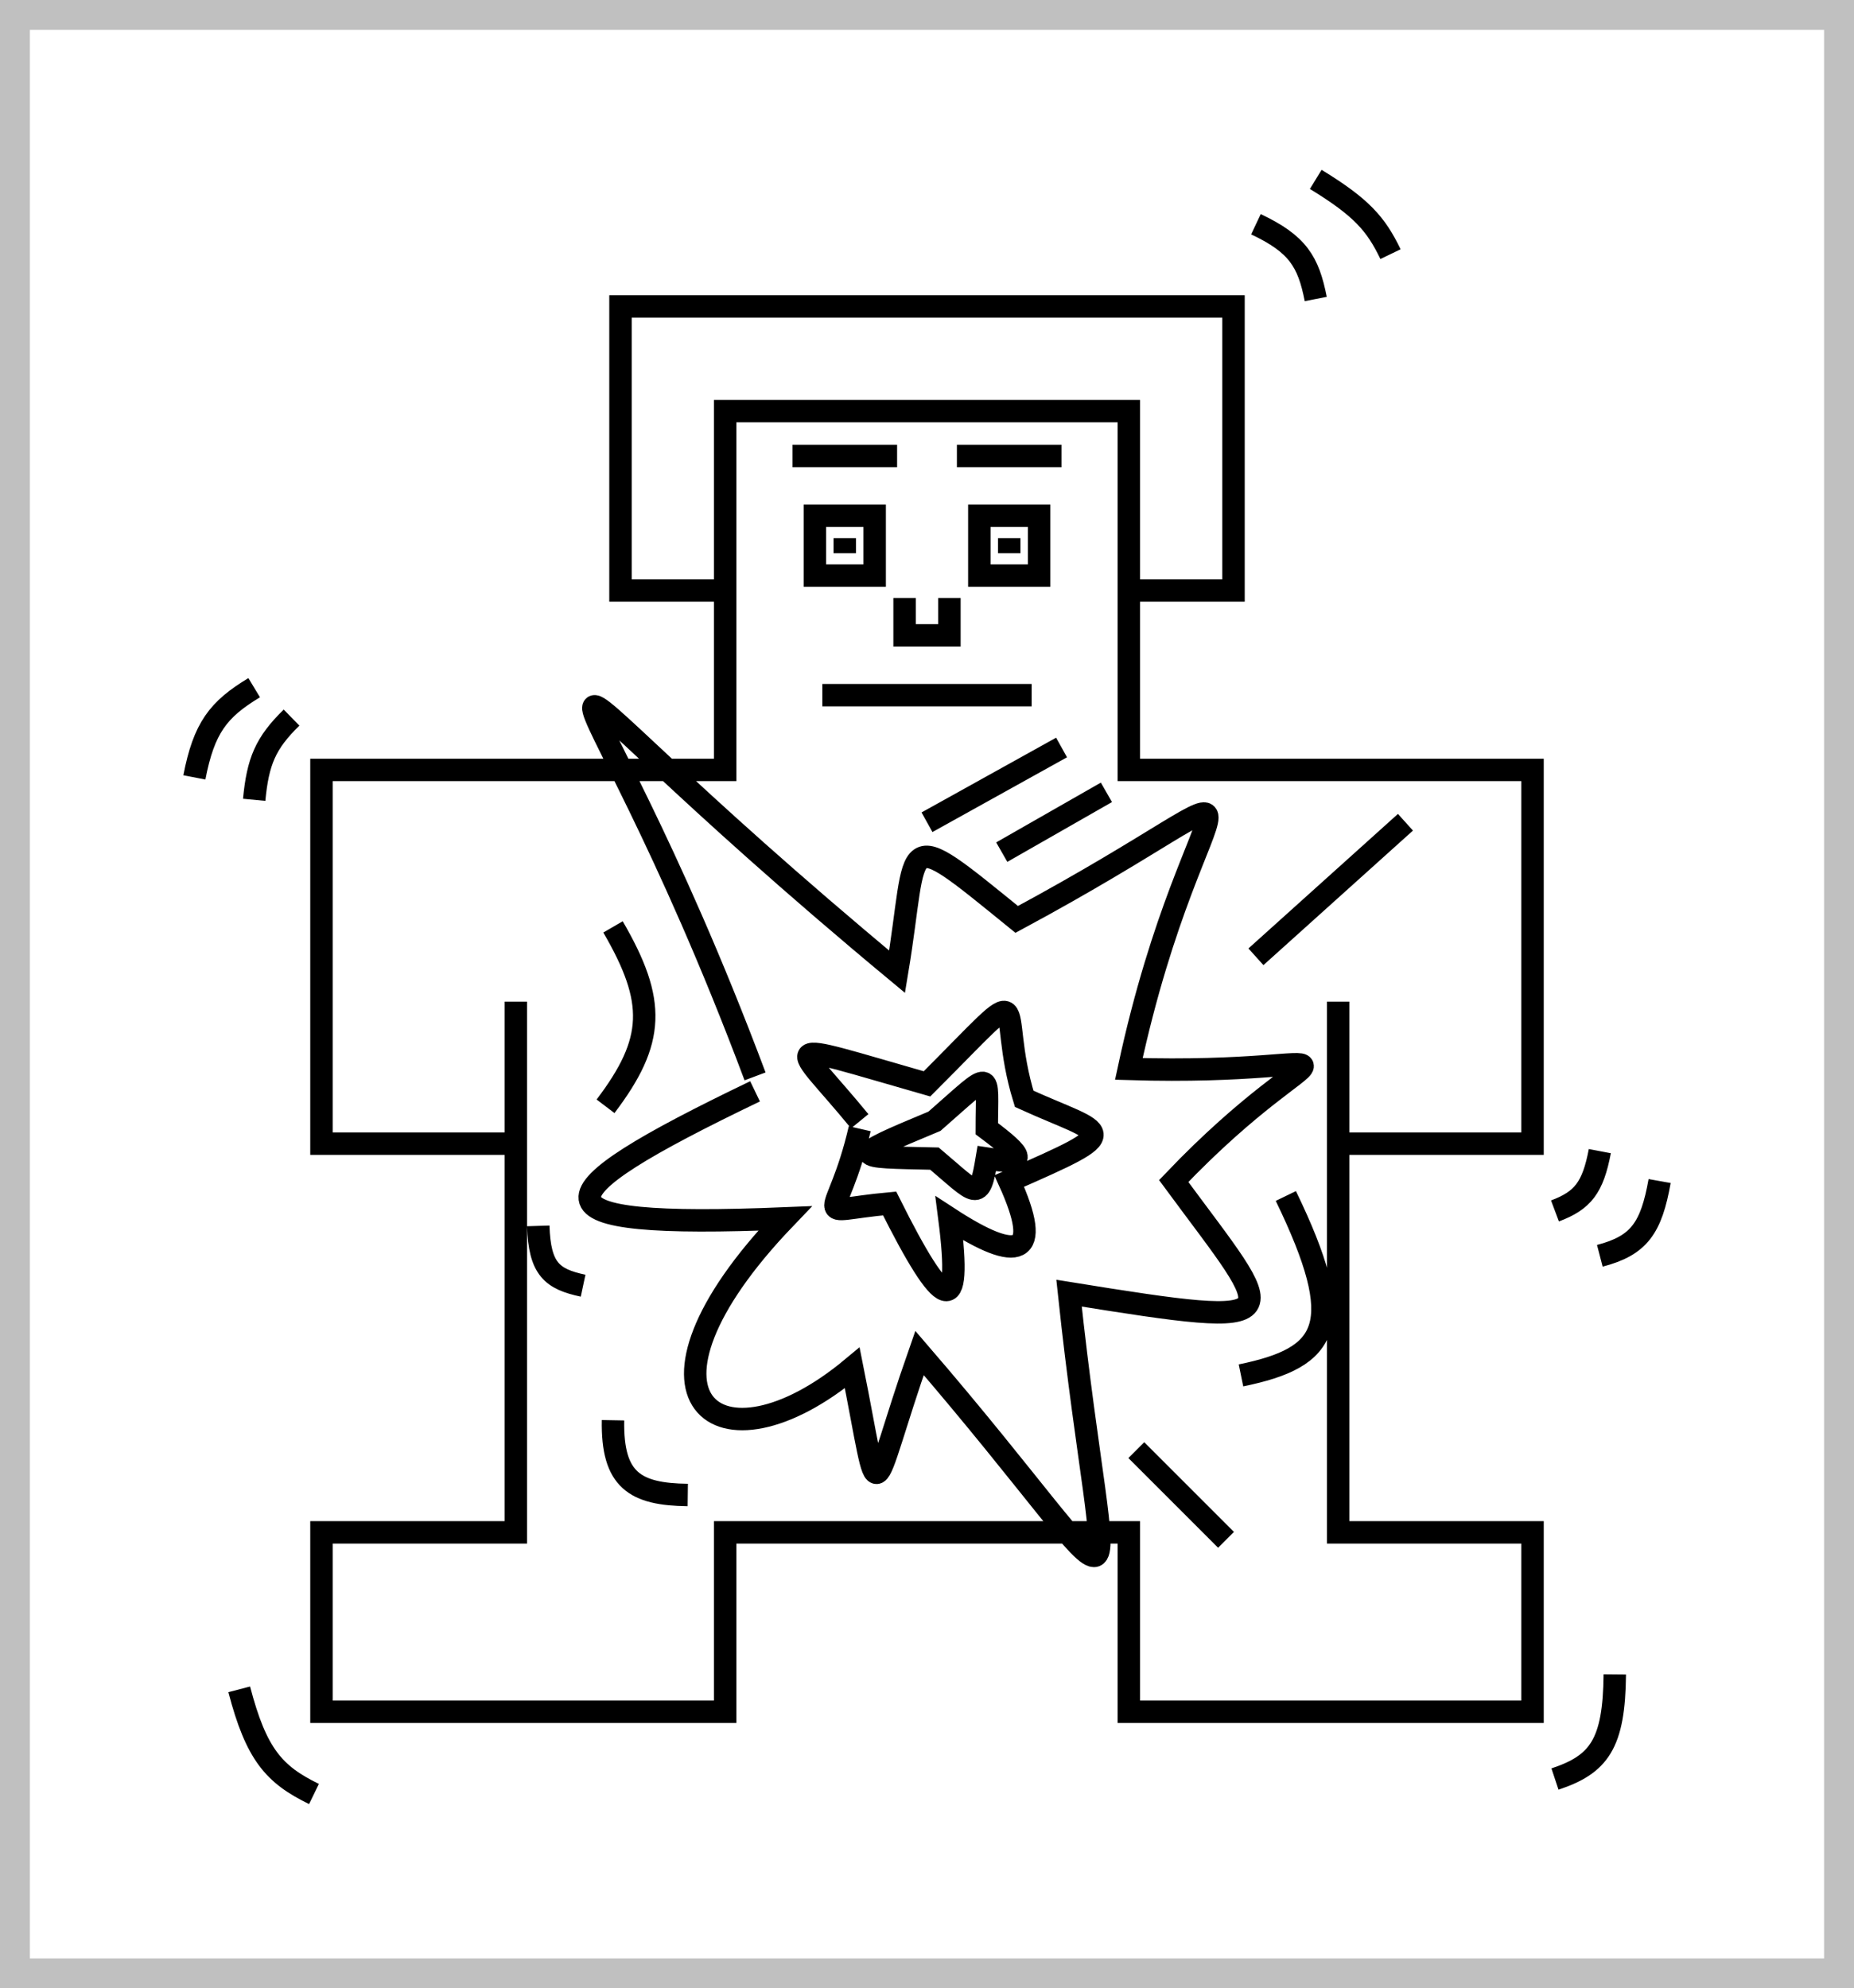 <svg width="124" height="133" viewBox="0 0 124 133" fill="none" xmlns="http://www.w3.org/2000/svg">
<rect x="1" y="1" width="122" height="131" fill="none" stroke="#C0C0C0" stroke-width="2"/>
<path stroke-width="1.5" d="M75.5 39.5H82.5V20.5H41.5V39.5H48.5M48.5 39.5V27.5H75.5V51.5H102.5V76.5H89.5V67V102.5H102.5V114.5H75.5V102.5H48.5V114.5H21.5V102.5H34.5V76.5M48.5 39.5V51.5H21.5V76.5H34.5M34.5 67V76.5M84 15C86.79 16.316 87.508 17.493 88 20M88 12C91.063 13.872 92.027 14.977 93 17M17 46C14.592 47.454 13.641 48.688 13 52M19.5 48C17.748 49.709 17.245 50.939 17 53.5M16 113C17.134 117.343 18.32 118.696 21 120M108 112C107.958 116.653 106.951 118.019 104 119M107 77C106.535 79.446 105.862 80.301 104 81M111 79C110.438 82.151 109.623 83.317 107 84M94 55L84 64M71 50L62 55M74 53L67 57M41 62C43.897 66.983 43.823 69.618 40.5 74M36 82C36.091 84.893 36.92 85.556 39 86M41 95C40.927 99.017 42.473 99.958 46 100M76 97L82 103M86 80C90.201 88.673 88.866 90.797 83 92M50.5 72C38.5 40 30.5 40.5 60 65C61.5 56 60 55 68 61.5C87.5 51 80 50.5 75.5 71.5C92 72 89 68 78.5 79C85.5 88.5 87 89 71.5 86.5C74 110 77 108.5 61.5 90.5C58 100.5 59 101.5 57 91.5C48 99 41 93.5 52.5 81.5C35.113 82.21 35.742 80.092 50.5 73M57.5 75C53 69.5 51.5 69.5 62 72.5C69.5 65 66.5 67 68.5 73.5C74 76 75.5 75.5 67.5 79C69.787 84.032 68.135 84.521 63.5 81.5C64.379 88.356 63.099 87.703 59.5 80.5C54 81 56 82 57.5 75.5M55 46.5H69M60.5 40V42.5H63.5V40M64 30.5H71M60 30.5H53M56.5 36V37M67.5 36V37M62.5 75C56.5 77.5 57 77.375 62.5 77.5C65.324 79.88 65.5 80.5 66 77.5C68.786 77.929 68.505 77.37 66 75.5C66 71.5 66.5 71.5 62.5 75ZM65.5 34.5V38.5H69.5V34.5H65.5ZM54.5 34.5V38.5H58.5V34.5H54.5Z" stroke="currentColor"/>
</svg>
